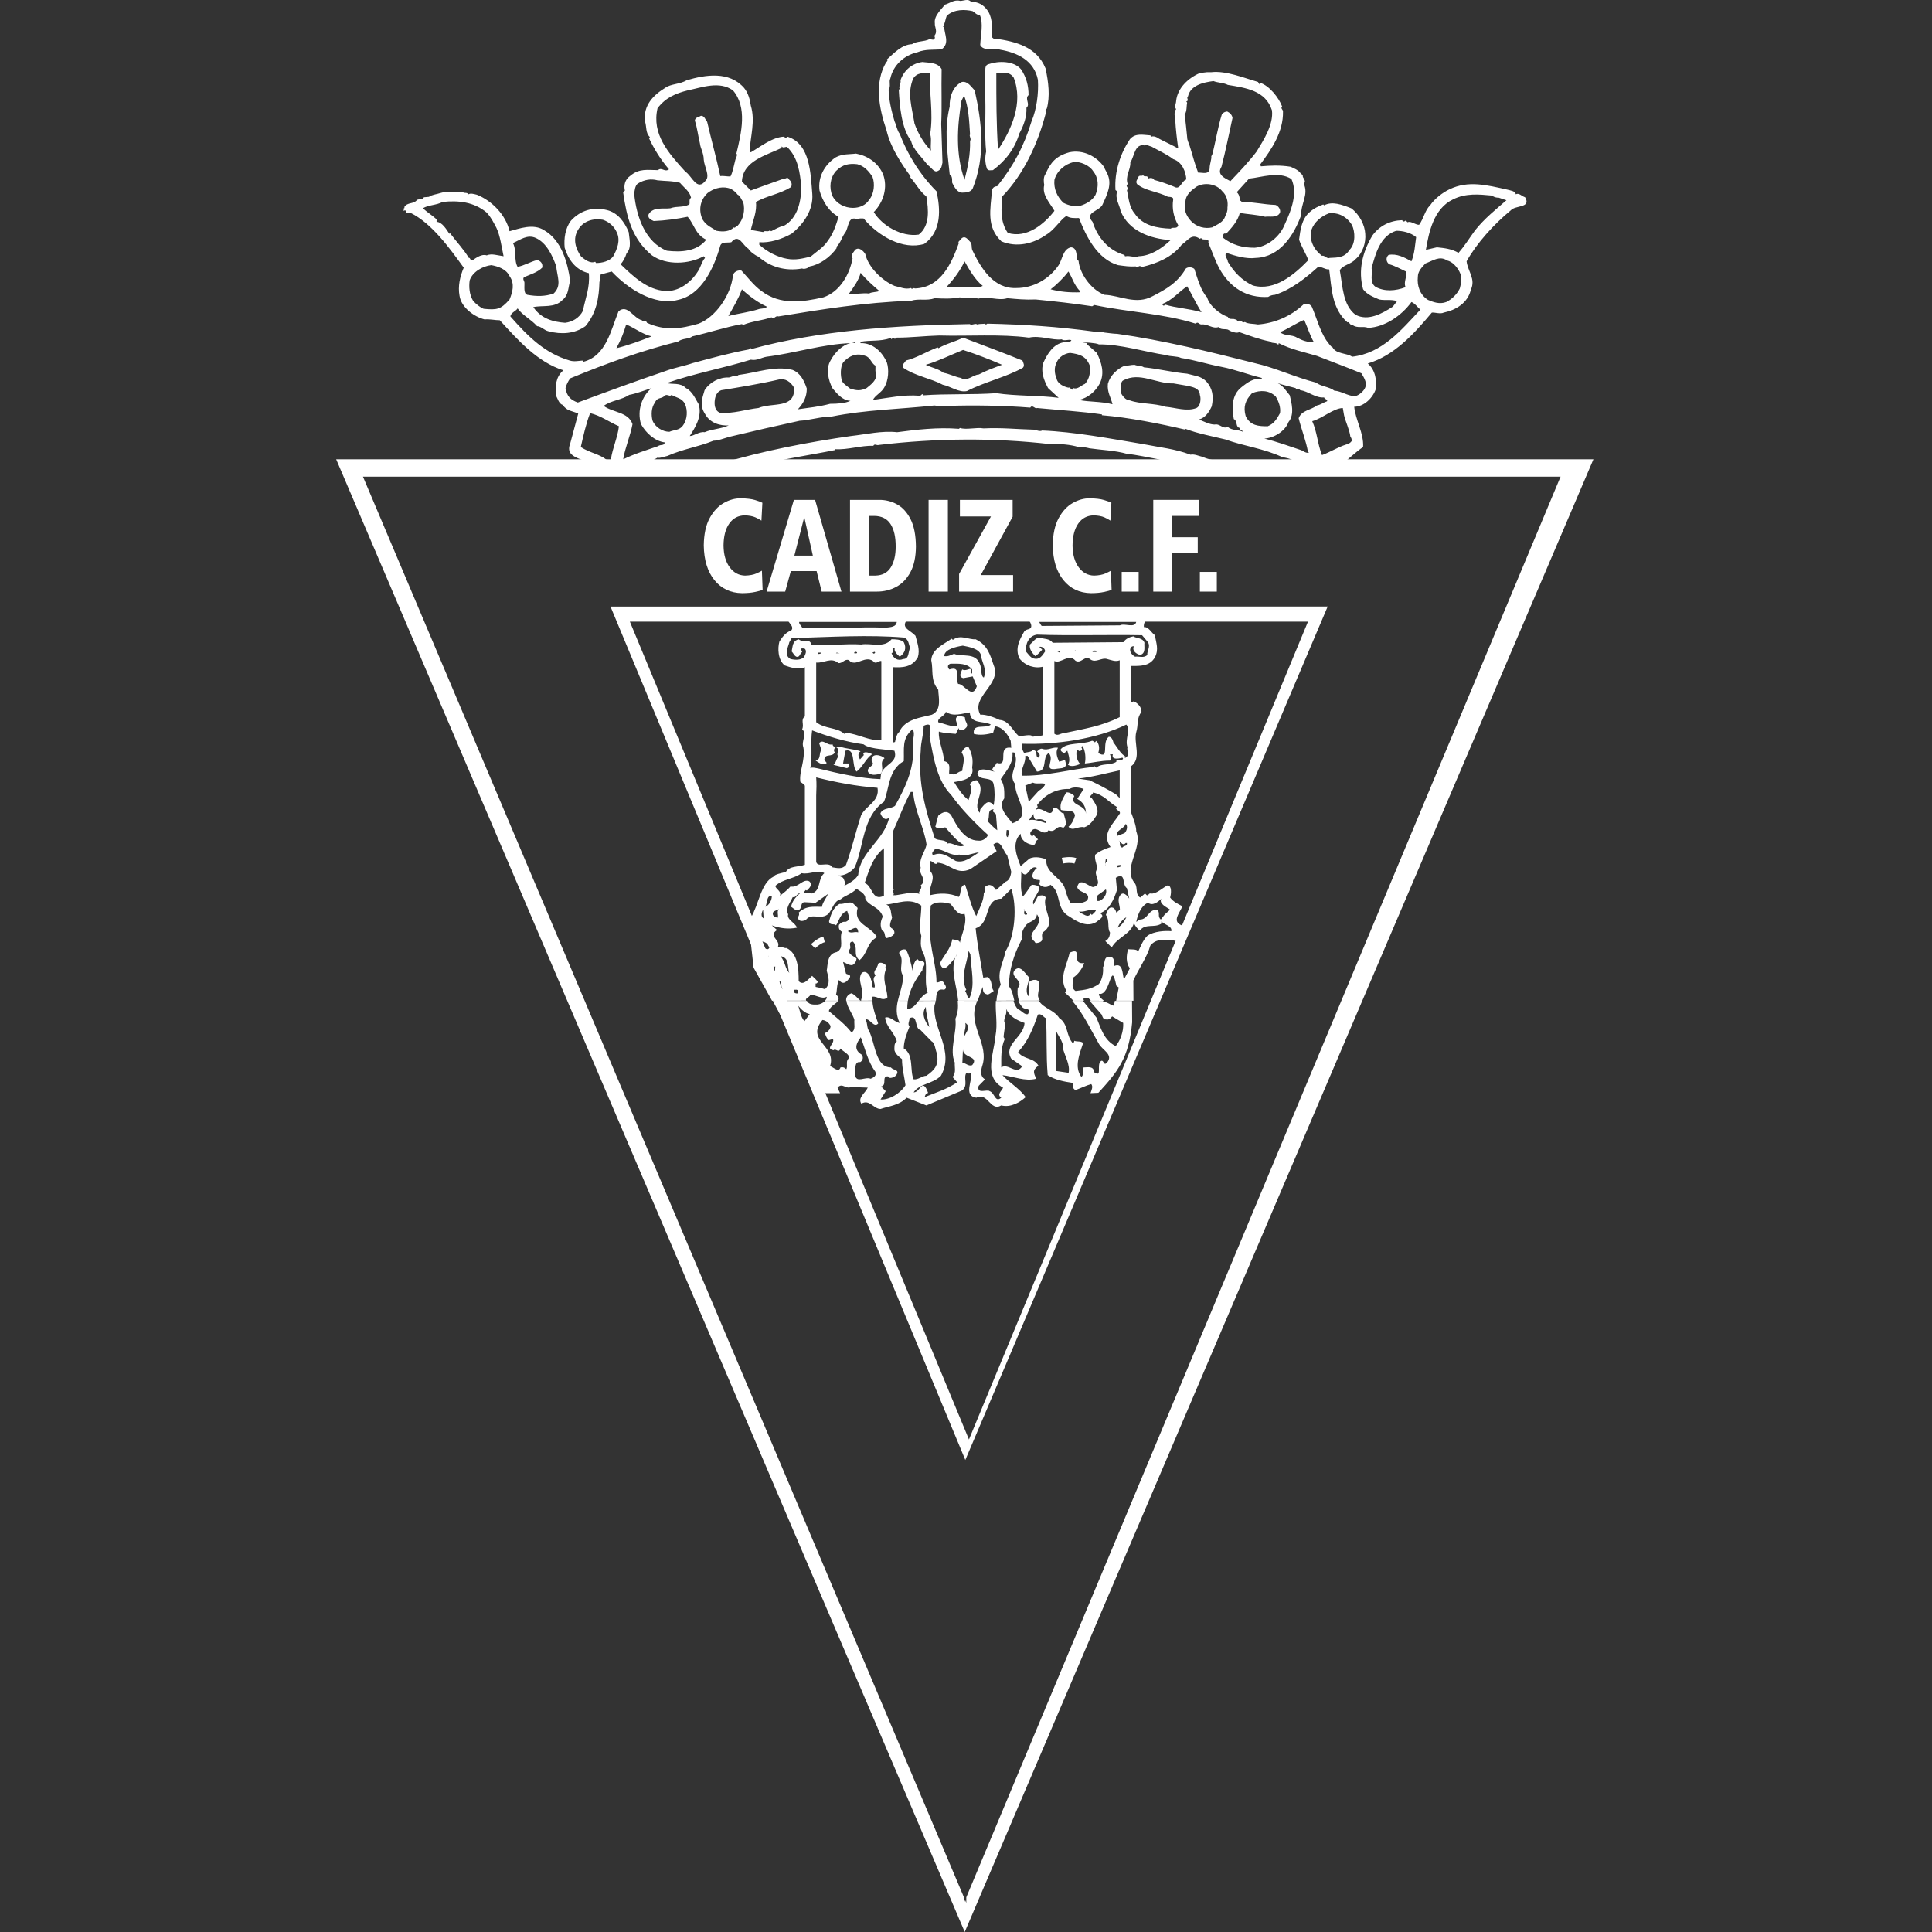 <svg width="500" height="500" viewBox="0 0 500 500" fill="none" xmlns="http://www.w3.org/2000/svg">
<rect x="0" y="0" width="500" height="500" fill="#333333" stroke="none"/>
<path d="M243.694 17.905C243.583 23.176 243.801 27.455 243.583 32.064C243.694 34.922 243.801 38.544 243.913 42.058C243.694 42.928 243.694 43.808 242.703 44.247C241.717 44.801 240.949 43.152 240.072 42.713C238.757 40.848 236.229 38.653 235.793 36.458C233.269 33.164 232.829 27.346 232.609 23.285L232.829 22.955C232.499 22.405 233.269 21.531 233.048 20.76C233.925 18.236 236.014 16.372 238.757 16.042C240.072 16.261 242.703 16.042 243.694 17.905ZM240.728 18.899C239.192 18.899 237.329 18.677 236.343 20.321C234.693 24.165 236.014 27.784 236.669 31.954C237.548 34.483 239.087 37.113 240.949 38.979C240.728 37.443 241.169 36.124 240.728 34.7C241.608 29.107 240.399 24.056 240.728 18.899ZM264.215 17.905C265.641 19.995 266.186 22.187 266.186 24.605C265.09 25.593 266.738 26.909 265.641 27.894C265.749 30.2 264.981 32.393 263.778 34.592C262.681 38.323 260.373 41.504 256.976 44.032C256.205 44.032 255.875 44.247 255.434 43.698C254.887 42.058 254.887 40.732 255.215 39.199C254.774 35.359 255.112 29.983 255.001 25.919L254.887 19.224C255.215 18.346 254.556 16.924 255.875 16.595C258.395 15.713 262.351 15.713 264.215 17.905ZM262.351 20.108C261.251 18.455 259.607 18.786 257.846 19.002C257.846 25.701 257.846 32.064 258.287 38.758C261.799 33.489 264.871 26.578 262.351 20.108ZM251.048 34.809C250.826 31.408 250.719 27.894 249.506 24.711L248.847 26.031C247.647 33.055 247.318 39.968 249.618 46.551C250.496 43.152 251.155 39.858 251.048 36.458C251.485 36.019 250.719 35.139 251.048 34.809ZM252.252 23.394C254.123 31.738 255.112 40.407 251.7 48.858C251.155 49.737 249.947 49.847 249.177 49.847C247.759 49.956 246.987 48.417 246.439 47.322C246.327 46.992 246.658 45.673 245.78 45.127C245.12 38.979 244.354 33.384 245.78 27.568C245.669 25.26 246.546 22.3 248.959 21.2C250.496 20.98 251.267 22.405 252.252 23.394ZM259.338 94.407C256.044 92.977 252.643 91.662 249.238 90.567C245.726 91.991 242.657 93.527 239.581 94.407C241.117 95.176 242.762 95.388 244.192 96.487C245.619 96.711 247.267 97.586 248.69 97.809C250.227 98.901 251.877 96.926 253.303 96.926C255.384 95.832 257.252 95.176 259.338 94.407ZM264.606 93.31C264.825 93.856 265.266 94.622 264.714 95.176C260.43 97.586 254.943 98.796 250.227 101.207C248.145 101.646 246.056 100.005 243.97 99.566C240.897 97.919 236.727 97.26 233.763 95.176C233.324 94.182 234.202 93.966 234.422 93.31C236.948 92.76 240.021 90.893 242.657 89.901L242.876 90.126C244.848 88.917 247.156 88.477 249.238 87.383C254.4 89.358 259.771 91.331 264.606 93.31ZM251.267 0.458C253.019 0.458 254.556 1.117 255.764 2.983C257.083 5.393 256.535 7.043 256.754 9.677L257.413 10.226L257.628 10.002C262.9 10.772 268.275 12.091 270.581 17.687C271.35 21.2 271.792 24.93 270.909 28.115C270.142 28.553 271.018 29.107 270.581 29.544C268.605 37.004 265.09 44.906 259.384 50.836C259.17 53.906 258.724 57.201 260.811 60.275C265.749 61.81 270.365 57.857 272.884 54.565C271.792 52.591 269.591 50.502 270.25 47.868C270.142 47.322 269.924 45.895 270.581 45.018C271.899 42.058 273.214 40.407 276.723 39.417C280.234 38.653 283.854 40.407 285.832 43.369C285.832 43.698 286.385 44.468 286.603 45.018C287.811 47.652 286.603 50.173 285.395 52.807C284.736 54.672 280.456 54.894 282.757 57.416C283.969 61.256 286.714 64.774 290.994 65.98C291.1 65.98 290.994 66.419 291.318 66.309C292.42 66.089 293.624 66.745 294.72 66.309C297.903 66.2 300.756 64.22 302.952 62.139C297.796 61.81 292.09 59.835 290.004 54.565C289.79 53.14 288.47 51.383 289.13 49.517L288.685 49.187C288.356 44.358 290.004 39.639 292.42 36.019C293.846 34.37 295.825 34.922 297.688 35.029L298.017 35.359C298.566 35.139 299.436 35.468 299.989 35.907C301.852 36.893 303.171 37.443 304.927 38.428C304.598 36.124 304.272 33.384 304.16 31.082C304.045 30.2 303.716 29.107 304.383 28.224C303.831 27.679 304.383 26.799 304.383 26.14C304.712 22.85 307.449 20.21 310.526 18.899L312.389 18.677H313.486C317.331 18.236 322.051 20.21 325.56 21.2L325.997 21.86C326.108 21.75 326.108 21.531 326.108 21.42C328.52 22.186 330.939 25.26 331.82 27.568C331.269 28.005 332.143 28.444 332.035 28.879C332.143 34.044 329.179 38.544 326.108 42.602L326.33 43.043C328.849 42.827 331.269 42.713 334.01 43.152C334.666 43.481 335.985 43.918 336.641 44.906L337.193 45.348C336.863 46.003 338.29 46.667 337.412 47.542C338.731 50.396 336.641 52.591 336.751 55.661C334.888 60.821 331.269 66.53 325.015 66.745C322.487 67.08 319.635 66.2 317.331 65.43C316.775 66.309 317.764 66.965 317.764 67.736C319.306 70.37 321.391 72.563 324.244 73.884C329.949 75.418 334.996 71.029 338.619 67.295C337.849 65.43 336.751 63.676 336.2 62.03C336.533 59.506 336.863 56.651 338.949 54.894C340.049 53.906 341.249 53.357 342.457 52.916L342.68 53.14C344.765 52.038 347.181 52.916 349.697 53.906C351.893 55.551 353.212 58.296 353.324 60.491C353.542 62.795 352.664 65.54 350.8 67.08C349.697 68.395 347.618 68.504 346.736 69.928C347.51 74.21 347.51 78.932 350.8 81.457C354.089 83.208 357.71 81.127 360.455 79.37L361.555 77.942C360.126 77.395 358.477 77.833 356.942 77.504C355.409 76.844 353.871 76.298 352.771 74.869C351.452 70.04 352.557 65.324 355.187 60.93C357.058 58.411 359.689 57.09 362.871 56.977C363.094 57.416 363.422 57.416 363.745 57.09C363.968 57.09 364.074 57.416 364.301 57.53C365.064 57.09 366.275 58.186 367.257 58.186C368.469 56.542 368.799 54.346 370.118 53.14C371.21 51.492 373.3 49.847 375.164 48.97C379.991 46.667 384.703 47.869 390.086 49.076C390.854 49.297 392.172 49.406 392.279 50.286C393.161 49.847 393.706 50.727 394.695 51.053C396.344 53.906 392.172 53.031 390.964 54.456C386.682 57.97 382.184 62.904 379.55 67.624C379.88 70.263 381.966 72.229 380.65 74.974C379.88 78.383 376.804 80.247 373.626 80.903C372.748 81.343 371.321 80.797 370.555 80.903C365.942 86.394 360.892 91.991 353.983 94.077C356.068 95.832 356.287 98.69 356.068 100.66C355.302 102.965 352.993 105.27 350.471 105.27C350.8 108.671 352.993 112.185 352.771 115.699C351.034 116.801 348.094 119.617 345.827 121.278C345.827 121.278 296.737 119.906 302.183 119.644C302.293 118.663 301.415 119.543 301.085 119.314C300.974 119.104 301.197 119.104 301.197 118.992C300.756 119.104 300.319 119.104 299.877 118.875C297.466 118.442 294.061 117.673 291.649 117.453C288.578 116.572 285.066 116.467 281.991 116.028C281.227 115.808 279.797 115.588 279.138 115.699C277.051 115.043 274.199 114.819 271.68 114.928C257.187 113.283 242.489 113.39 227.45 115.149C226.904 115.369 226.353 114.709 226.023 115.369C222.839 115.258 219.335 116.467 216.147 116.249V116.467C209.677 117.779 203.091 118.663 197.163 120.307C197.355 120.34 197.512 120.386 197.658 120.43C198.034 120.415 198.325 120.397 198.509 120.386C198.816 120.334 198.775 120.359 198.509 120.386C198.231 120.611 197.987 120.536 197.658 120.43C191.237 120.704 158.316 120.913 153.866 120.873L153.6 121.078C153.38 121.078 153.27 121.078 153.05 120.854C152.85 120.861 153.136 120.861 153.866 120.873C152.061 118.55 145.912 118.992 147.561 114.819L149.647 107.029C148.217 106.366 146.576 106.366 145.695 104.826C144.601 104.505 144.38 103.186 143.832 102.309C143.721 100.11 143.721 97.589 145.807 95.832C139.112 93.751 133.953 87.927 129.348 82.883C128.027 82.883 126.932 82.553 125.393 82.662C122.758 82.007 119.358 79.588 118.923 76.518C118.484 74.099 119.029 71.578 120.017 69.273C116.285 64.114 111.785 57.857 106.3 55.111L104.981 55.006C105.421 53.797 103.666 55.111 104.652 54.126C104.391 54.028 104.305 53.998 104.309 53.988C104.313 53.961 104.809 54.036 104.652 53.575C105.421 52.261 107.065 52.916 107.946 51.712C108.826 51.383 109.264 51.931 109.703 51.053L111.019 50.942C111.68 50.396 112.991 50.286 113.98 49.956C115.955 49.296 117.494 50.068 119.798 49.627C119.908 50.173 120.894 49.627 121.223 50.286C121.77 49.956 122.539 50.173 123.418 50.396C127.259 51.931 130.882 55.551 131.868 59.835C134.392 59.175 138.012 57.746 140.866 59.611C145.37 62.249 146.902 67.959 147.561 72.674C147.011 74.323 147.231 76.298 145.59 77.613C143.502 79.808 140.537 78.932 138.012 79.479C140.097 82.553 143.282 83.322 146.246 83.539C148.112 83.322 149.865 82.333 150.854 80.464C151.51 77.068 152.72 74.428 152.39 70.7C148.988 69.928 147.011 67.08 146.137 64.114C145.912 61.81 146.246 59.066 147.777 57.09C150.195 54.456 153.491 53.47 156.997 54.346C159.854 55.006 161.61 57.416 162.704 60.052C162.815 61.59 163.584 64.114 162.16 65.54C161.83 66.639 161.28 67.624 160.62 68.395C164.02 71.689 167.534 74.974 172.14 75.309C175.543 75.528 178.728 73.224 180.593 70.263C181.358 69.16 181.579 67.736 182.459 66.745L182.129 66.309C178.289 68.395 172.47 68.725 168.739 66.089C163.471 61.81 162.16 55.991 161.28 49.847L161.72 49.297C161.389 48.091 161.72 46.442 163.03 45.563C165.449 43.481 167.645 44.032 170.279 44.032C171.264 43.152 172.03 44.687 173.13 43.808C170.939 41.287 169.289 38.544 167.975 35.798L168.193 35.468C166.985 34.37 167.425 32.725 166.875 31.299C166.544 27.238 168.96 24.711 172.14 22.739C173.678 21.644 175.873 21.86 177.739 20.76C182.568 19.34 188.712 18.346 192.556 22.739C193.653 24.056 194.092 25.806 194.312 27.346C195.516 31.299 194.201 35.359 193.982 39.199L194.312 39.417C196.942 37.882 199.907 35.468 202.982 35.359C203.311 36.124 203.746 35.139 204.08 35.468C209.677 37.443 209.786 44.906 210.22 50.173C210.551 54.235 208.025 57.97 204.845 60.491C202.322 61.915 199.138 62.904 196.507 62.686V63.345C198.591 65.215 201.222 66.53 203.641 66.965C205.946 67.405 207.807 66.856 209.786 66.419C211.321 65.1 213.184 64.001 214.281 62.249C215.705 60.385 216.365 58.186 217.025 56.101C214.5 54.785 212.859 52.038 212.089 49.297C211.651 45.895 213.299 42.713 216.259 40.732C218.013 39.748 219.99 39.968 221.524 39.748C224.486 40.298 227.233 42.058 228.549 45.127C229.758 48.417 228.769 52.151 226.135 54.894C228.33 58.411 233.269 61.371 237.768 60.715C240.728 58.411 240.289 54.235 239.743 50.836C237.877 49.406 236.888 47.213 235.464 45.786L235.682 45.673C233.048 42.058 230.418 37.989 229.428 33.715C227.45 27.894 226.244 21.42 229.319 16.155C229.537 15.935 229.868 15.601 229.537 15.386C231.399 13.735 233.378 11.541 236.014 11.435C237.329 10.555 239.087 10.881 240.619 10.116C241.169 10.226 241.938 10.555 241.938 9.677C242.047 9.461 241.717 9.461 241.717 9.348C242.817 8.251 241.829 6.931 241.938 6.057C241.608 3.972 244.023 2.106 244.461 1.226C245.78 0.896 246.877 -0.202 248.522 0.237C249.287 0.237 250.607 -0.422 251.267 0.458ZM160.179 110.316C157.656 109.225 155.461 107.57 152.72 106.918C151.622 109.769 150.962 112.844 150.306 115.699C152.72 117.238 155.021 117.453 156.997 118.992C157.546 118.772 157.875 119.759 158.096 118.875C158.534 115.917 159.854 113.174 160.179 110.316ZM347.841 107.465L347.51 105.595C344.984 105.711 342.35 108.235 339.608 109.004C340.923 111.968 340.923 114.709 342.128 117.779C344.214 117.014 346.303 115.699 348.385 115.043C348.933 114.928 349.374 114.709 349.811 114.159C349.811 113.724 349.811 113.39 349.482 113.061C349.263 111.199 348.17 109.004 347.841 107.465ZM245.343 105.055C244.131 105.055 242.923 105.161 241.829 104.94C232.609 105.929 224.049 106.04 215.27 107.798C212.529 107.798 209.456 108.784 206.931 108.895C200.895 110.21 195.081 111.529 188.712 113.061C187.176 113.503 185.861 114.053 184.654 114.053C180.593 115.699 176.973 116.134 172.689 118.003C172.03 118.109 170.829 118.663 170.17 118.442C168.519 119.429 167.094 120.086 165.34 120.307L165.449 120.748L170.939 120.415L171.264 120.748C175.434 120.198 179.717 121.078 183.883 120.415C184.763 120.198 185.752 119.868 186.517 119.982C197.272 116.684 209.456 114.38 220.209 112.844C224.16 112.409 228.219 111.416 232.168 111.855C237.218 111.199 242.489 110.539 248.191 110.979L248.41 110.76C250.165 111.308 252.582 110.539 254.556 110.873C259.276 110.645 263.007 111.085 267.616 111.199C268.165 111.308 269.154 111.749 269.698 111.416C278.041 111.749 287.258 113.503 295.825 114.928C300.207 115.808 304.045 116.134 308.11 117.673C309.099 117.453 310.196 118.003 311.181 118.223C314.368 119.644 318.317 119.429 321.391 119.644C324.897 119.429 327.205 119.644 330.609 119.429C331.154 119.213 332.473 119.543 333.132 119.314L333.348 119.543C333.68 119.213 334.773 119.644 334.666 119.104C333.791 118.663 332.687 118.442 331.921 118.333C326.986 116.028 321.941 115.478 317.105 113.724C313.486 112.844 309.865 112.185 306.791 110.979V111.199C300.319 109.664 291.976 108.015 285.173 107.465V107.248C279.909 106.479 274.199 106.149 268.386 105.595C267.834 105.929 267.183 104.614 266.627 105.494C259.713 104.94 251.485 104.826 245.343 105.055ZM177.3 104.614C176.532 102.965 174.995 102.965 173.79 102.197C173.349 102.751 172.799 101.976 172.14 102.309C171.155 103.406 170.17 102.635 169.508 104.174C168.519 105.494 168.519 107.359 168.853 108.784C169.508 110.539 171.485 111.749 173.239 111.749C174.449 111.199 175.873 111.416 176.753 110.104C177.959 108.454 177.959 106.149 177.3 104.614ZM330.172 102.635C328.52 100.994 326.215 100.881 324.022 101.756C322.269 103.624 321.714 105.27 322.381 107.689C323.585 110.21 325.777 110.316 328.079 110.316C329.727 109.664 330.502 108.341 331.269 106.918C331.483 105.38 330.939 103.95 330.172 102.635ZM168.634 100.44C166.544 101.1 164.679 101.87 162.815 102.197C160.951 103.515 158.096 103.624 156.23 105.055C158.646 106.809 162.599 106.588 163.69 109.769C163.146 112.739 161.72 116.028 161.28 118.875C164.131 117.453 167.425 116.467 170.279 115.478C170.939 114.928 171.924 115.478 172.03 114.493C169.399 114.159 167.094 111.968 165.889 109.769C164.79 106.149 166.215 102.417 168.634 100.44ZM335.329 100.44C333.791 100.005 332.035 99.671 330.609 99.128C332.035 99.784 332.803 101.1 333.791 102.309C334.225 104.174 335.103 107.248 333.462 109.225C332.584 111.639 329.62 113.39 327.205 113.503C330.387 114.272 333.68 115.478 336.641 116.467C337.081 116.572 338.071 117.453 338.837 117.123L338.508 117.014C338.071 114.272 336.751 110.979 336.092 108.235C336.863 106.149 339.278 106.149 340.816 104.94C341.909 104.721 342.457 104.174 343.446 103.845C343.664 103.295 342.787 103.406 342.68 102.856C340.486 103.076 338.508 101.207 336.533 100.994C336.092 100.44 335.329 100.881 335.329 100.44ZM205.501 100.331C204.623 98.796 203.2 97.809 201.442 98.249C196.726 99.346 191.346 100.225 186.628 100.994C185.532 101.429 185.092 102.53 184.983 103.624C184.872 104.505 184.872 106.258 186.302 106.809C189.813 107.13 193.103 105.929 196.286 105.595C199.907 104.065 205.837 105.929 205.501 100.331ZM307.557 99.892L303.716 99.231C299.218 99.346 294.943 96.158 290.663 98.462C289.898 98.901 290.004 100.555 290.004 101.541C290.441 102.417 291.318 103.624 292.42 103.624C295.164 104.614 298.566 104.284 301.638 105.27C304.272 105.494 307.121 106.588 309.647 105.595C310.74 105.055 310.851 103.076 310.526 102.197C310.41 100.44 308.769 100.225 307.557 99.892ZM226.573 94.622C225.585 94.186 225.259 92.43 223.94 92.101C221.64 91.222 219.77 92.101 218.234 93.751C217.466 94.846 217.466 97.26 217.904 98.574C218.234 99.346 219.219 99.892 219.99 100.555C221.64 101.1 222.73 101.207 224.269 100.44C225.364 99.566 226.683 98.574 226.795 97.15C226.464 96.158 226.573 95.719 226.573 94.622ZM281.991 94.516C281.006 92.101 279.361 91.662 276.945 91.331C275.515 91.441 273.981 92.43 273.432 93.856C272.773 95.066 272.884 96.711 273.432 97.919C273.651 99.346 275.41 100.11 276.508 100.331C277.051 100.005 277.382 101.541 277.826 100.44C278.808 100.881 279.909 99.671 280.787 99.346C282.105 97.919 282.209 96.056 281.991 94.516ZM220.099 88.811C213.079 89.027 205.501 91.441 198.371 92.321C197.052 92.541 195.846 93.412 194.312 93.086C187.618 95.176 179.387 96.711 172.579 99.128C173.79 99.566 176.094 98.901 177.518 100.44C179.277 101.32 180.043 103.406 180.814 104.614C181.799 107.798 179.824 110.76 178.507 112.844C179.608 112.844 180.919 111.639 182.347 111.855C184.433 110.979 186.302 111.085 188.603 110.104C186.411 110.21 183.774 109.554 182.459 107.13C181.028 104.94 181.687 103.186 182.347 100.994C183.668 98.901 186.191 97.589 188.603 97.696C188.933 97.696 190.139 97.041 190.687 97.367L191.128 97.041C196.176 96.386 200.345 94.622 205.062 95.719C207.151 96.487 208.137 98.574 208.797 100.555C208.797 102.751 207.916 104.392 206.492 105.929C209.456 105.494 211.98 105.27 214.831 104.505C216.695 104.505 218.676 104.392 220.099 103.735C217.904 103.624 216.585 101.756 215.491 100.555C214.281 98.356 213.731 95.285 214.941 93.31C216.039 91.222 218.013 89.246 220.099 88.811ZM220.539 88.698L221.309 88.811V88.586L220.539 88.698ZM284.407 89.137C283.528 88.698 281.109 88.698 279.797 88.477C280.234 88.698 281.006 88.698 281.339 88.811L281.227 89.027L283.854 91.331C285.066 93.856 285.944 96.487 284.624 99.231C283.528 101.32 281.549 102.965 279.249 103.515C281.88 104.065 284.852 103.845 287.919 104.614C287.481 102.856 286.493 101.429 286.714 99.346C287.258 97.26 289.019 95.505 291.1 94.622C291.649 94.737 292.741 94.407 293.624 94.407C294.283 94.736 295.487 94.622 296.04 95.066C299.548 95.388 303.5 96.386 307.232 96.711C309.099 97.26 310.74 97.26 312.175 98.69C313.823 100.555 314.145 102.53 313.596 105.161C312.941 106.588 311.952 108.128 310.303 108.565C311.621 109.11 313.049 109.876 314.368 109.876C315.686 109.554 316.56 111.199 317.658 110.434C318.973 111.529 320.18 111.085 321.714 111.749C321.61 111.308 320.732 111.416 320.951 110.76C319.635 110.645 320.402 109.004 319.306 108.454C318.754 105.494 318.754 102.197 321.28 100.225C322.925 98.901 324.46 97.809 326.545 98.027V97.809C322.925 96.926 319.635 95.615 316.122 94.947C312.175 94.186 309.318 93.201 305.694 92.647C304.49 92.101 302.952 92.321 301.746 91.885C296.477 91.115 289.79 89.027 284.407 89.137ZM266.301 87.383C258.839 86.394 250.607 87.053 243.032 86.832C239.087 86.945 235.793 87.383 231.95 87.383C231.62 88.148 231.073 87.053 230.747 87.822L230.527 87.488C227.45 88.477 225.475 87.927 222.62 88.477L222.73 88.811C225.805 88.698 228.33 91.006 229.537 93.856C230.088 95.615 229.978 98.356 228.878 100.225C228.11 101.646 226.464 102.309 225.914 103.515C229.868 102.965 233.819 102.091 237.989 102.417C238.428 102.53 238.648 101.541 238.974 102.309C244.79 101.87 251.485 102.197 257.846 101.756C262.9 102.53 269.154 102.309 273.981 102.965L271.239 100.44C270.142 98.356 269.261 96.158 270.027 93.856C271.018 91.662 272.554 89.027 275.296 88.586C275.956 88.148 276.945 88.811 277.275 88.042C276.508 87.712 275.515 88.371 274.744 87.822C272.336 88.148 269.154 86.719 266.301 87.383ZM168.634 87.053C166.215 86.506 164.24 84.857 162.049 83.974C161.389 86.282 160.62 88.042 159.52 90.126C162.599 89.358 165.889 88.148 168.634 87.053ZM337.519 82.771C335.433 83.648 333.017 85.297 331.269 85.952C332.473 87.053 334.336 86.506 335.655 87.383C337.081 88.148 338.4 88.586 340.049 88.586C339.06 86.945 338.4 84.743 337.519 82.771ZM253.242 77.283C251.592 76.844 250.059 77.504 248.41 76.953C246.217 77.395 244.023 77.283 241.938 77.174C239.743 77.942 237.877 77.174 235.793 77.833C223.5 78.272 212.966 80.029 201.442 81.893C200.677 81.568 200.236 82.883 199.686 82.112C197.163 82.992 194.642 83.102 192.338 84.087L192.008 83.872C187.833 84.641 183.557 86.067 179.168 87.053C178.289 87.822 176.644 87.488 175.543 88.371C165.555 90.893 157.216 93.966 147.561 97.919C147.011 98.69 146.576 99.566 146.351 100.44C146.685 102.53 147.672 103.515 149.536 104.174C156.341 101.646 164.679 98.574 172.14 96.056C174.449 95.176 177.083 94.736 179.277 93.966C183.774 92.76 188.933 91.331 193.762 90.452L194.201 90.013L194.421 90.346C211.98 85.517 231.512 84.202 250.937 83.872C251.592 84.308 252.359 83.539 252.912 83.974C253.567 83.761 254.338 83.872 254.887 83.761L255.112 83.974C255.327 83.974 255.434 83.761 255.546 83.761C265.09 83.974 273.762 84.528 283.306 85.843C284.184 85.843 285.066 85.843 285.832 86.067C286.93 86.177 288.141 86.394 289.13 86.394C300.974 88.042 313.378 91.115 324.681 93.966C330.057 95.176 335.329 97.696 340.593 99.016C341.797 100.005 344.105 100.11 345.314 101.1C347.066 101.207 348.715 102.417 350.471 102.53C351.349 102.53 352.441 101.646 352.993 100.881C354.089 99.346 353.102 97.919 352.334 96.6C348.278 94.947 344.765 93.636 340.816 92.101C337.519 91.115 334.122 90.452 330.939 88.811L330.831 89.246C330.28 88.477 329.179 89.027 328.635 88.371C325.889 87.822 323.255 86.832 320.732 85.952C319.961 86.394 318.423 85.738 317.764 85.297C316.997 85.078 315.901 85.407 315.357 84.641C313.823 85.184 312.503 83.761 310.963 83.974C310.196 83.974 310.089 83.102 309.428 83.761C301.085 81.127 291.976 80.797 283.199 78.932L282.65 79.261C277.488 78.489 273.54 78.054 268.049 77.504C265.2 77.613 263.118 77.395 260.703 77.174C258.287 77.942 255.656 76.518 253.242 77.283ZM198.478 79.37C196.286 78.383 193.871 76.628 192.008 74.869C191.128 77.283 189.813 79.479 188.493 81.782C191.128 81.127 193.871 80.797 196.286 80.029C196.833 79.808 198.152 79.917 198.478 79.37ZM310.963 80.797C309.532 78.602 308.547 76.298 307.232 74.099C305.035 75.528 303.282 77.833 300.648 78.709L301.197 79.148L301.526 78.823C304.272 79.698 307.449 79.808 310.963 80.797ZM227.564 75.309C226.023 73.993 224.049 72.229 222.73 70.588C222.295 72.458 220.868 74.428 219.66 76.079C221.524 76.188 223.28 75.743 224.925 75.964C225.585 75.528 226.904 75.638 227.564 75.309ZM279.579 75.418C277.93 73.773 277.488 71.794 276.508 70.263C275.296 71.903 273.214 73.884 271.899 74.869C274.422 75.528 276.837 75.743 279.579 75.638V75.418ZM131.868 71.464C130.989 69.6 128.908 68.943 127.154 68.614C125.063 68.834 122.32 70.263 121.549 72.563C121.329 74.21 121.444 76.188 122.43 77.833C123.198 78.709 124.294 79.588 125.172 79.917C128.577 80.247 129.563 80.138 131.868 77.504C132.637 75.638 133.293 73.443 131.868 71.464ZM254.338 73.993C252.252 72.345 250.826 69.714 249.618 67.624C248.522 70.04 246.769 72.345 245.013 74.21C246.217 74.099 247.647 74.539 249.069 74.323C250.937 74.21 252.912 74.649 254.338 73.993ZM377.679 70.263C377.027 69.054 375.93 67.736 374.504 67.405C372.529 66.089 370.769 67.519 368.906 68.175C368.024 69.16 366.932 70.154 366.932 71.689C366.705 73.993 367.479 76.298 369.561 77.613C370.88 78.163 372.529 78.823 374.286 78.163C375.816 77.395 377.027 76.188 377.794 74.649C378.123 73.224 378.561 71.903 377.679 70.263ZM143.941 68.834C142.952 66.2 141.525 62.904 138.673 61.59C136.478 60.6 134.722 62.03 132.747 62.904C133.733 64.66 132.968 67.405 133.953 69.054C135.711 68.725 137.247 67.736 139.003 67.295C139.988 67.519 140.537 68.284 140.318 69.273C139.112 70.479 137.247 71.029 135.711 71.689C135.163 72.019 135.601 72.674 135.711 73C135.819 73.993 135.381 75.964 136.478 76.298C138.892 76.735 141.087 76.735 143.282 75.964C145.477 73.884 144.162 71.578 143.941 68.834ZM366.498 61.371C365.064 60.161 362.981 59.726 361.333 59.726C357.166 61.041 355.958 65.759 354.968 69.385C355.302 70.809 354.313 73 355.958 74.21C358.258 75.528 361.222 75.309 363.745 74.323C363.197 72.892 364.186 71.794 363.859 70.263C362.653 69.714 361.114 68.834 359.576 68.395C358.699 67.845 358.587 66.639 359.358 65.98C361.445 65.54 363.531 66.639 365.286 67.624C366.168 65.324 366.168 63.564 366.498 61.371ZM159.635 60.161C158.976 58.626 157.656 57.416 156.01 56.871C153.491 56.43 150.962 57.201 149.647 59.396C148.112 61.81 148.988 64.444 150.416 66.419C151.401 67.189 152.72 68.284 154.035 67.736L154.255 68.065C155.791 68.065 157.656 67.624 158.646 66.419C159.74 64.444 160.62 62.249 159.635 60.161ZM349.919 58.296C348.607 56.101 346.406 54.894 343.883 55.224C341.909 55.991 340.156 57.416 339.382 59.506C338.731 62.139 340.049 64.66 342.128 66.2C342.787 65.98 343.446 67.08 344.105 66.745C346.192 66.639 347.944 66.745 349.263 64.66C350.908 63.016 350.685 59.944 349.919 58.296ZM128.468 58.955C127.698 57.53 127.154 56.321 125.944 55.006C122.649 52.261 118.698 51.822 114.529 52.261C112.991 53.14 110.689 53.031 109.485 53.906C110.47 54.894 111.785 55.661 112.991 56.76V57.416C114.42 57.416 115.629 59.506 116.285 60.491L116.503 60.385C118.043 62.466 120.129 64.66 121.329 66.745C121.77 66.639 121.664 67.519 122.209 67.405C123.309 66.639 124.733 65.653 125.944 66.089C127.259 65.54 128.686 66.089 130.329 66.309C129.783 63.785 129.457 61.041 128.468 58.955ZM387.889 51.162C387.23 51.162 386.682 51.053 386.137 50.611C382.732 50.286 379.331 49.956 376.038 51.601C370.992 54.016 369.788 60.161 369.018 64.66L371.866 64.001C373.844 64.22 375.493 64.335 377.464 65.43C379.113 63.564 380.21 61.701 381.743 59.611C384.166 56.542 387.23 54.126 389.864 51.822L387.889 51.162ZM190.907 50.396C190.248 49.517 189.371 48.858 188.382 48.637C186.517 48.202 184.542 48.858 183.118 49.956C181.028 51.931 180.814 54.565 181.799 56.76C182.788 58.411 184.104 58.846 185.422 59.726C187.176 60.052 188.824 59.944 189.918 58.846C190.248 59.175 190.468 58.411 190.907 58.411C192.443 56.76 192.882 54.346 192.338 52.261C191.784 51.601 191.567 50.611 190.907 50.396ZM316.342 49.517C314.805 47.542 311.729 47.101 309.647 48.307C308.439 49.187 306.902 50.286 306.791 52.151C306.247 54.016 306.902 55.775 308.221 57.201C309.647 58.737 311.844 59.285 313.708 58.846C315.019 58.081 316.668 57.53 317.105 55.882C317.434 55.336 317.764 54.346 317.658 53.797C317.876 52.261 317.546 50.611 316.342 49.517ZM175.985 47.322C174.009 46.772 172.14 46.881 170.17 46.667C168.519 46.225 166.765 46.442 165.009 47.542C164.349 48.091 164.24 49.296 164.131 50.173C164.679 55.991 166.985 62.686 172.579 64.885C176.203 65.324 180.373 65.1 182.788 62.03C179.933 60.715 179.717 58.081 177.959 56.101C175.213 56.651 172.14 57.09 169.179 57.201C168.413 56.871 167.534 56.43 167.863 55.445C169.073 53.47 171.594 54.126 173.459 53.906C175.329 53.246 176.644 53.797 178.398 52.916C178.618 52.261 178.178 51.712 178.839 51.162C178.507 49.517 177.083 48.637 175.985 47.322ZM334.225 46.332C330.939 44.247 326.545 45.895 323.255 46.225L320.073 49.737C320.951 50.502 320.839 51.712 320.839 52.261L321.062 51.931L321.391 52.261C324.57 52.261 326.875 52.916 330.057 53.031C330.831 53.246 331.483 54.235 331.269 55.006C330.609 56.542 328.305 55.882 327.427 56.101C325.337 55.551 322.818 55.445 320.839 55.111C320.402 57.201 318.646 59.066 317.331 60.491C316.454 60.161 316.56 61.041 316.454 61.48C318.973 63.455 321.61 64.114 324.681 64.114C327.864 63.894 331.269 61.371 332.584 57.857C334.225 54.346 335.873 49.956 334.225 46.332ZM225.805 45.786C224.82 44.247 223.61 42.928 221.854 42.493C219.77 42.272 218.125 42.493 216.365 44.247C214.721 46.112 214.611 48.637 215.38 50.611C216.476 52.807 218.676 53.797 220.759 53.797C222.4 53.797 224.049 53.14 224.925 51.712C226.244 50.173 226.464 47.542 225.805 45.786ZM282.869 44.247C281.991 42.827 279.579 41.727 277.826 41.942C275.625 42.493 273.54 44.137 272.884 46.551C272.67 48.858 273.54 50.836 275.185 52.478C276.723 53.246 277.93 53.47 279.579 53.246C281.109 52.807 282.757 51.822 283.528 50.396C284.407 48.202 284.295 46.003 282.869 44.247ZM203.641 37.99C203.2 37.99 202.651 38.428 202.322 37.882L202.21 38.323C198.371 40.188 192.222 41.613 192.008 46.992L194.312 49.297C196.942 48.307 200.127 47.213 202.87 46.225C203.2 46.442 203.86 45.563 204.185 46.442C204.845 46.992 205.062 47.652 204.733 48.417C201.663 50.286 198.591 50.611 195.627 52.261C195.958 54.672 194.861 57.09 194.312 59.506L197.493 60.052C197.932 59.506 198.696 60.161 199.247 59.611L199.577 59.835C200.566 59.396 201.663 58.625 202.761 58.512C206.601 56.43 207.365 51.822 207.365 48.202C207.04 44.906 206.601 40.732 203.641 37.99ZM303.612 41.174C302.074 39.968 299.877 38.979 297.903 37.882C297.466 37.882 296.591 37.222 296.369 37.663C293.624 37.004 293.624 40.407 292.527 42.058C292.638 43.918 291.1 45.673 291.868 47.652C290.994 48.202 292.42 48.637 291.649 49.187C292.09 51.162 292.197 53.575 293.624 55.224C295.709 58.411 299.548 59.066 302.952 59.175C303.612 58.625 304.598 59.396 304.927 58.296C303.716 56.211 303.282 53.906 303.612 51.712C303.831 50.942 302.624 50.942 302.293 50.942C299.548 49.517 296.369 49.406 294.283 47.652C293.731 46.881 294.506 46.332 294.614 45.786C294.836 45.232 295.487 45.673 295.825 45.348C296.259 46.003 297.029 45.127 297.137 46.225C297.796 45.895 298.566 46.112 298.674 46.551C300.319 46.992 301.967 47.542 303.831 48.307C305.479 49.297 305.694 46.881 307.017 46.442C306.902 44.577 306.024 41.942 303.612 41.174ZM189.698 23.394C186.191 20.869 181.687 22.625 177.959 23.394C174.884 24.165 172.25 25.26 170.17 28.005C168.634 34.7 172.909 39.529 177.413 44.468C179.058 45.457 180.373 49.737 182.677 46.667C183.774 45.457 182.238 43.043 182.129 41.287C182.129 39.639 181.249 38.323 181.14 37.113C180.593 34.809 180.484 33.273 179.824 31.185C179.933 30.313 180.919 30.313 181.358 29.983C182.347 29.874 182.568 31.082 183.009 31.519C184.104 36.233 185.422 40.958 186.411 45.563C187.176 45.457 187.943 45.673 189.039 45.673C189.592 44.687 189.918 42.928 190.248 41.613C190.357 40.958 191.016 40.081 190.578 39.748C191.897 34.258 193.432 27.784 189.698 23.394ZM317.764 21.969C316.775 21.42 315.134 21.42 314.037 20.98C311.399 21.306 308.11 22.079 307.449 24.93C306.902 25.371 307.891 26.031 307.017 26.245L307.232 26.578C307.017 27.568 307.232 28.665 306.575 29.759C306.902 31.738 307.017 33.602 307.232 35.468C307.232 36.348 307.669 37.004 307.891 37.773C308.657 40.188 309.206 42.493 310.089 44.687C311.077 44.577 312.941 45.348 313.049 43.591C313.049 42.384 313.596 41.287 313.486 40.407L313.708 40.081C314.59 36.788 315.134 33.055 316.227 29.544C316.454 29.212 317.216 28.774 317.658 28.879C318.317 29.212 318.865 29.759 318.973 30.529C317.986 34.922 317.216 38.979 316.122 43.152C314.805 45.232 316.997 46.112 318.423 46.881C320.621 44.577 323.148 41.942 325.226 39.199C327.097 36.124 329.62 32.179 329.179 28.553C327.534 23.394 322.381 22.739 317.764 21.969ZM253.567 3.859C252.804 3.972 252.252 3.201 251.7 2.878C249.729 2.436 246.987 2.324 245.013 4.081C244.683 4.851 244.572 6.163 244.023 6.931H244.354C244.354 8.798 245.887 11.211 243.694 12.751C241.608 12.967 239.629 12.641 237.439 13.517C234.038 14.286 231.179 16.811 230.418 20.321C229.978 21.09 230.634 22.405 229.978 23.176C229.978 25.805 230.853 29.212 231.512 31.408C231.95 32.284 232.168 33.824 232.829 34.592C234.804 39.858 238.098 45.232 242.376 49.517C243.364 54.016 243.801 59.835 239.192 63.125C233.704 64.774 227.345 61.15 223.5 56.542C223.059 56.542 222.295 56.43 221.854 56.76C219.335 55.661 219.66 59.175 218.676 60.275C217.684 61.701 217.684 62.686 216.365 64.001L216.585 64.114C214.831 66.639 212.089 68.504 209.565 68.943C209.015 69.486 208.025 69.714 207.591 69.486C203.2 70.263 199.247 69.054 196.286 66.419C195.407 66.089 194.092 65.1 193.653 64.335C192.222 63.564 191.237 60.275 189.259 62.686C188.168 62.904 186.847 62.466 186.411 63.564C184.872 69.054 181.687 76.298 175.434 77.613C169.289 79.261 162.269 74.539 158.316 70.263L155.461 71.029C155.241 71.794 155.35 72.458 155.132 73C155.021 77.068 154.364 81.017 151.51 84.413C148.767 86.394 145.257 86.612 141.967 85.738C140.866 85.517 139.988 84.413 139.003 84.413C137.467 82.662 135.163 81.568 133.953 79.808C133.627 80.464 132.197 80.903 132.088 81.893C136.807 87.272 141.087 91.441 147.452 93.31C148.546 93.636 149.536 93.412 150.745 93.31L150.962 93.636C156.89 92.101 158.096 85.407 160.07 80.576C162.379 78.602 163.911 82.333 166.109 82.883C166.435 83.322 167.315 82.883 167.425 83.539C172.25 85.738 176.203 85.078 180.814 83.761C185.092 82.112 189.153 76.518 189.698 71.248C189.918 70.263 191.128 69.823 191.897 70.04C193.432 71.689 195.081 73.884 197.052 75.309C201.992 79.039 207.696 78.163 213.079 76.953C217.354 75.528 219.879 71.029 220.649 66.856C219.99 66.089 220.98 65.215 221.309 64.66C222.295 63.785 223.5 64.99 223.94 65.759C224.705 69.16 228.33 72.674 231.512 73.993C233.048 74.323 234.258 74.974 235.793 74.539C236.014 75.088 236.343 74.323 236.783 74.649C243.583 74.428 246.327 67.959 248.191 62.795L247.969 62.686L248.847 61.701C249.837 60.821 250.607 62.139 251.267 62.795C251.592 63.564 251.37 63.894 251.592 64.66C253.901 69.486 257.187 74.869 263.118 74.539C267.286 74.539 271.462 72.345 273.981 68.614C274.969 67.08 275.082 64.444 277.167 64.001C278.701 64.114 278.478 65.759 278.808 66.745C278.478 66.965 278.924 67.295 279.138 67.519C279.361 70.479 282.105 74.869 285.832 76.298C289.79 76.406 293.953 79.039 298.344 76.628C301.746 74.869 304.712 73.224 306.902 69.486C307.449 69.055 308.439 69.054 309.099 69.6C309.865 71.903 310.74 75.199 312.389 76.953C313.049 79.261 315.794 81.343 317.764 82.007C318.095 82.883 319.083 82.333 319.635 82.662C320.291 82.553 320.292 83.761 320.839 82.883C321.28 83.102 321.714 83.648 322.159 83.322C322.925 83.872 324.57 83.761 325.56 83.974C329.843 83.648 334.01 81.893 337.304 78.823C338.177 78.489 338.949 78.602 339.497 79.37C340.816 82.439 341.467 85.297 343.223 88.042C343.777 88.698 344.324 89.687 344.873 89.901C345.755 91.662 348.607 91.331 349.919 92.321C357.71 91.441 362.653 85.407 367.587 80.138C366.932 79.588 366.168 78.489 365.286 78.163C362.653 81.782 358.369 84.641 354.089 84.858C352.771 84.308 351.237 85.078 350.025 84.087C349.374 84.308 349.152 83.102 348.715 83.431C344.655 79.808 344.655 74.762 343.995 69.714C343.009 69.823 342.012 68.943 341.146 69.054C337.849 72.018 334.122 74.974 329.949 76.298C329.398 76.298 328.635 76.518 328.193 76.844C322.596 77.174 318.317 74.428 315.571 69.486C314.368 67.189 313.596 64.885 312.718 62.795C313.049 61.371 311.181 62.466 310.851 61.59L310.526 61.81C308.332 60.275 307.449 62.249 305.81 63.345C303.394 66.53 299.436 68.175 295.709 69.054C295.38 69.054 294.836 68.614 294.614 69.054C294.39 69.273 294.176 69.273 293.953 68.943C292.304 69.054 290.994 68.834 289.349 68.614C283.969 67.08 281.006 61.041 279.249 56.43C277.93 56.43 277.051 56.542 275.956 55.882C274.199 57.09 272.884 59.506 270.802 60.715C267.397 63.125 263.118 64.114 259.17 62.466C255.215 58.737 256.313 54.235 256.754 49.076C256.976 48.532 257.413 48.202 258.065 48.202C262.351 42.827 264.981 37.882 266.956 31.408C268.275 28.338 268.824 24.165 268.605 20.65C267.616 15.601 263.23 13.626 258.839 12.862C257.301 12.312 254.556 13.41 253.683 11.652C253.793 9.017 254.556 6.057 253.567 3.859Z" fill="white"/>
<path d="M251.617 275.638C253.489 273.277 249.293 273.89 249.204 271.643L249.061 275.024C249.816 275.024 250.722 276.1 251.617 275.638ZM226.527 277.33C224.577 274.719 223.823 271.179 222.769 268.423L222.472 268.882C221.423 270.262 221.116 271.798 222.921 272.877C223.524 273.489 223.374 274.408 222.624 274.874C220.966 274.561 221.423 277.176 221.272 278.246C221.721 280.395 223.823 278.559 225.328 279.173C226.08 278.862 226.98 278.402 226.527 277.33ZM275.052 271.179C275.354 269.494 273.556 267.956 273.25 266.421C273.25 270.262 273.103 273.489 273.405 277.176L276.555 277.639C277.008 275.487 275.504 273.18 275.052 271.179ZM249.665 268.111C249.963 267.039 251.466 265.81 249.816 264.73C250.118 265.965 249.367 266.885 249.665 268.111ZM214.961 265.501C214.508 264.73 213.909 264.119 212.855 263.967C208.352 269.342 216.609 270.571 214.81 275.946C215.414 275.946 217.066 277.785 217.516 276.248C218.115 276.1 218.567 276.248 219.017 276.717C219.465 275.946 218.866 274.874 219.465 274.103C220.518 273.026 217.813 271.952 217.516 271.333C217.066 272.724 216.311 271.179 215.712 271.798C213.456 271.333 216.16 270.105 215.562 268.882L214.508 269.185C213.909 268.728 213.758 268.111 213.456 267.345C214.06 267.194 214.961 266.421 214.961 265.501ZM241.101 269.494L238.248 266.58C236.592 266.267 237.646 262.433 235.393 263.503C235.393 264.274 234.789 265.038 235.393 265.655C234.641 267.499 233.892 269.494 233.892 271.333C236.592 272.877 235.393 277.022 236.441 279.324C237.646 279.478 238.697 278.402 239.746 278.402C242.002 276.867 243.055 275.487 242.452 272.568C242.002 271.496 242.002 269.951 241.101 269.494ZM265.142 264.73C263.337 264.119 261.082 263.04 260.331 260.896C260.78 262.278 259.884 263.199 259.884 264.274C260.331 265.355 259.734 267.345 259.734 268.423L260.032 268.882C258.977 271.179 259.129 273.794 259.129 276.248C260.934 275.025 263.038 278.402 264.537 275.946L261.686 273.949C259.579 270.262 264.987 268.423 265.142 264.73ZM240.501 265.81C240.202 264.119 239.6 261.973 239.6 260.589C238.399 262.278 239.298 264.274 240.501 265.81ZM209.551 262.433C208.499 262.278 207.446 261.356 206.549 260.28C206.998 261.201 207.148 263.199 208.201 264.274L209.551 262.433ZM208.79 259.022C208.827 259.066 208.881 259.134 208.953 259.203C209.551 260.126 210.755 259.972 211.652 259.972C212.293 259.884 213.093 259.508 213.596 259.022H216.93C216.383 259.803 214.799 260.384 214.508 261.664C216.609 263.503 218.719 265.038 220.371 267.194C221.57 266.421 220.966 265.038 221.116 263.967C220.821 262.632 219.179 260.616 219.062 259.004L222.819 259.022C222.858 259.022 222.887 259.042 222.921 259.049V259.022H225.774C225.886 260.997 226.641 263.048 227.279 264.883C226.08 266.113 225.177 263.503 223.974 263.809C224.577 264.73 224.276 265.965 224.878 266.731C226.527 269.951 226.527 276.248 230.584 276.248C231.037 277.022 232.989 276.717 231.941 278.246C231.484 278.862 229.983 279.324 229.832 278.559C228.032 278.402 229.684 280.858 228.032 281.171L229.233 282.397L227.881 284.548C230.133 284.699 232.989 283.007 234.341 280.858C234.043 278.559 233.438 276.562 233.438 274.103C232.688 273.489 231.789 272.877 231.484 271.798C231.484 271.179 231.336 269.951 232.088 269.494C231.484 267.194 229.233 265.655 229.085 263.353C230.285 262.89 231.635 264.582 232.839 264.73C231.851 262.643 231.956 260.828 232.359 259.004L234.954 259.022C234.845 259.714 234.789 260.438 234.789 261.201C236.185 261.031 236.951 260.049 237.725 259.038L242.145 259.022C242.092 259.431 242.016 259.825 241.851 260.126C241.256 266.268 247.111 271.952 243.509 278.402C241.401 280.553 237.948 280.395 236.441 282.706C237.498 282.706 237.948 281.47 238.697 281.013C239.449 280.703 239.897 282.088 240.202 282.86C239.6 282.86 239.449 283.471 239.298 283.927C242.304 282.706 245.008 281.934 247.716 280.09L246.511 278.707C247.561 277.639 246.957 275.946 247.111 275.024C245.608 271.643 247.716 267.194 247.259 263.658C247.915 262.197 248.018 260.619 247.87 259L252.895 259.022L252.671 259.663C250.413 265.355 256.127 270.262 254.171 275.946C253.876 277.022 253.567 278.559 254.93 279.324L253.271 281.013C252.671 283.319 255.526 281.787 256.127 282.397C257.479 282.86 257.479 285.469 259.129 284.081C257.781 283.165 259.431 282.243 259.579 281.47C254.325 278.707 257.324 272.414 257.626 268.111C258.238 264.876 257.534 261.996 257.726 259.038L262.312 259.022C262.533 259.825 262.835 260.597 263.487 261.201C264.39 261.509 265.142 262.74 266.045 262.433C266.94 260.589 265.142 261.509 264.537 260.589C264.081 260.068 263.764 259.555 263.55 259.03L268.877 259.022C270.078 260.98 272.848 261.375 274.153 263.503C276.555 265.038 275.807 268.111 277.763 270.105L278.065 269.342C278.514 269.649 279.862 269.342 280.312 269.951C279.409 272.724 277.911 276.1 279.862 278.707C280.762 277.94 279.862 276.867 280.463 276.248C281.514 276.248 283.017 275.792 283.163 277.485C285.419 279.019 283.621 275.487 284.97 274.56C285.72 274.253 285.57 275.946 286.472 275.024C288.277 272.877 285.271 271.798 284.372 270.105C282.287 266.476 280.401 262.334 277.498 259.015L280.261 259.022L283.768 263.353C284.97 266.267 285.72 269.185 288.727 270.726C289.928 269.342 290.826 266.885 290.683 264.73L287.82 263.04C287.371 263.658 286.926 263.967 286.174 263.809C285.57 263.967 285.271 263.04 285.124 262.584L282.007 259.022H285.4C285.54 259.151 285.654 259.259 285.72 259.358C286.472 259.203 287.371 260.126 288.277 260.28L288.514 259.022H292.964L293 264.575C292.15 273.883 289.258 277.342 284.262 282.812L282.218 282.908C282.464 282.158 282.965 281.233 282.416 280.553C281.212 280.858 279.712 281.628 278.36 282.088C277.454 281.787 277.763 280.858 277.609 280.244C275.504 279.941 272.951 279.478 271.146 278.246C270.697 273.026 271 268.265 270.697 263.503C270.097 263.353 269.496 262.123 268.593 262.584C267.396 266.113 266.045 269.494 263.487 272.26C264.839 274.253 267.543 273.64 268.744 275.792C267.094 277.022 267.543 277.639 268.148 279.173C265.288 279.941 262.282 278.559 259.431 278.246C261.082 280.09 263.934 281.787 265.441 283.927C263.934 285.311 261.538 286.697 259.129 286.082C256.274 287.775 255.674 282.551 252.671 284.081C249.211 283.626 251.767 279.478 251.318 277.785C250.869 277.785 250.413 277.94 250.118 277.639C249.211 278.862 250.722 281.013 248.913 282.243L239.746 286.082L234.641 284.081C232.688 286.082 230.133 286.238 227.881 287C226.08 287 225.026 284.391 222.921 285.623C221.872 284.081 223.974 282.86 224.577 281.47L220.22 281.318C218.866 281.934 217.964 280.09 216.761 281.47C216.965 281.961 217.179 282.44 217.413 282.908H212.965C212.646 282.339 212.351 281.757 212.109 281.171C207.581 273.115 203.972 266.391 200 259.038L208.79 259.022Z" fill="white"/>
<path d="M209.891 244.356C209.891 244.356 210.279 243.975 210.855 243.538C211.409 243.122 212.215 242.607 213.068 242.384L213.455 243.833C212.629 244.047 211.568 244.82 210.963 245.42L209.891 244.356ZM274.795 222.007C274.795 222.007 275.326 221.889 276.049 221.841C276.749 221.784 277.701 221.788 278.538 222.059L278.069 223.493C277.257 223.228 275.949 223.296 275.107 223.473L274.795 222.007ZM217.431 193.222C218.937 193.829 221.053 193.829 222.716 194.427C221.961 194.881 222.11 195.783 222.417 196.236L222.57 196.534L223.627 195.33C223.32 195.33 223.475 195.029 223.475 194.881C223.927 194.427 225.134 194.881 225.742 195.179C224.08 196.236 223.32 198.487 221.658 199.687C220.299 198.039 221.505 193.528 218.785 194.279L218.184 197.582H219.843C219.543 198.039 219.843 198.784 219.089 198.784L215.613 197.921C216.222 197.971 216.272 196.621 216.975 195.783C216.218 195.029 217.582 193.978 216.371 193.377C215.915 193.528 215.613 194.279 216.067 194.736C215.312 196.085 213.346 194.881 213.346 196.684L213.954 197.432C213.346 198.185 212.136 197.582 211.531 197.133L211.076 196.835C212.59 196.534 211.835 194.881 212.59 194.128L211.988 192.325C213.046 191.127 214.106 193.08 215.46 192.628C215.613 193.683 216.823 193.08 217.431 193.222ZM228.915 196.236C227.405 197.432 229.067 198.936 227.855 200.285C226.649 200.437 225.59 200.89 224.682 199.838C224.08 198.331 226.8 198.331 225.59 196.983C225.286 194.585 228.307 195.482 228.915 196.236ZM232.088 160.917H206.83C206.693 161.453 207.475 162.053 207.602 162.442C214.86 162.889 221.961 162.14 229.215 162.442C230.459 162.302 231.955 162.291 232.088 160.917ZM268.932 160.917C269.081 161.288 269.321 161.661 269.576 161.989L289.829 161.838C291.016 161.182 293.684 162.694 294.061 160.917H268.932ZM289.777 185.593V170.88C288.688 171.337 287.599 170.82 286.5 170.548C285.141 170.099 283.632 171.6 282.271 170.7C280.756 169.345 279.851 171.903 278.342 171C276.572 168.949 274.518 171.903 272.868 171.068V189.886C273.721 190.591 274.44 189.777 275.166 189.777C280.63 188.598 284.936 188 289.777 185.593ZM211.231 171.468V186.888C213.375 188.676 216.758 188.205 218.485 189.926L218.937 189.63C222.494 190.067 224.595 191.659 228.09 191.578V171.088C227.632 170.87 226.989 171.702 226.345 171.45C224.08 169.048 221.505 172.954 219.695 170.851C218.637 170.398 218.033 171.755 216.975 171.6C215.054 169.987 213.281 171.668 211.231 171.468ZM206.545 256.46C206.392 256.004 205.94 256.159 205.49 256.159C205.186 256.91 205.94 257.212 206.545 257.061V256.46ZM202.616 256.004C201.858 255.409 202.616 254.207 201.706 253.905C201.858 254.659 202.013 255.711 202.616 256.004ZM200.649 250.149H200.195V251.505C200.802 251.204 200.503 250.606 200.649 250.149ZM204.277 251.8C203.675 250.304 204.426 247.897 202.013 247.453C203.372 249.25 203.068 250.454 204.277 251.8ZM198.232 248.354H198.533L198.983 247.302L198.232 248.354ZM251.134 246.996L250.681 246.094C250.229 249.552 248.413 252.855 250.077 256.159L249.777 256.46C250.229 257.061 250.377 258.414 250.833 258.414C252.49 255.111 251.285 250.756 251.134 246.996ZM198.831 244.745C198.533 243.844 197.477 243.694 196.57 243.542C195.81 244.447 197.477 244.296 197.325 245.194C197.929 245.194 198.684 246.249 199.139 245.194L198.831 244.745ZM222.11 241.294C221.961 239.182 220.604 240.541 219.391 240.985C220.451 241.74 220.903 240.985 222.11 241.294ZM289.222 240.088C290.133 239.638 291.037 238.44 291.489 237.384C290.436 237.987 289.674 239.035 289.222 240.088ZM283.632 235.581C281.968 235.129 280.607 236.185 279.25 235.886L279.702 236.339C280.459 236.487 281.516 237.685 282.271 236.487L282.571 236.785C282.876 236.487 283.476 236.033 283.632 235.581ZM197.629 237.685L197.477 235.431C197.023 236.339 196.871 237.238 197.629 237.685ZM265.492 236.785C266.248 236.573 265.462 236.048 265.115 235.658C265.122 235.537 265.107 235.404 265.04 235.285C264.907 235.371 264.973 235.507 265.115 235.658C265.095 236.12 264.777 236.547 265.492 236.785ZM201.557 235.285C200.802 235.735 199.743 235.735 200.044 236.785C200.351 237.384 200.954 237.384 201.254 237.534C201.557 236.785 200.954 236.033 201.557 235.285ZM302.828 235.431C302.071 234.828 299.8 233.931 300.555 232.579C299.651 233.482 298.29 234.533 297.087 233.632C295.114 234.533 294.366 237.086 294.061 238.587L294.966 237.987C297.234 237.987 297.234 234.979 299.651 235.581C300.259 236.487 299.5 237.086 300.408 237.987L301.467 236.634L302.828 235.431ZM199.743 231.981C198.381 231.377 198.533 234.08 198.081 234.684C199.139 234.227 199.743 232.878 199.743 231.981ZM284.387 233.176C285.6 232.878 286.656 231.226 286.197 230.178L284.084 231.679C284.084 232.132 283.328 233.331 284.387 233.176ZM213.346 225.973C211.683 224.918 209.565 226.423 207.45 225.973C205.49 227.474 202.616 227.474 200.649 229.272C200.802 230.178 202.311 230.626 201.858 231.83C202.764 231.075 203.675 230.48 204.579 229.427C206.545 229.873 207.751 227.322 209.414 228.07C210.474 228.971 209.414 229.873 208.811 230.48L208.51 230.333L207.907 231.075L210.173 231.226C212.59 230.333 211.531 227.474 213.346 225.973ZM290.133 223.864C289.674 223.864 288.77 223.864 289.069 224.472C289.525 224.472 290.281 224.318 290.133 223.864ZM286.5 222.965V222.213H286.197L286.048 223.266C286.352 223.568 286.048 224.019 286.197 224.166V223.191C286.301 223.1 286.4 222.965 286.5 222.965ZM248.261 221.162C245.848 221.618 244.484 219.816 242.062 219.665C241.762 220.114 240.855 220.713 241.458 221.316C243.88 220.265 245.388 221.765 247.356 222.817C249.473 223.421 251.285 221.917 253.398 220.562C251.433 220.863 249.777 221.765 248.261 221.162ZM228.763 231.83V219.514C225.742 221.917 224.834 225.52 223.776 228.527C225.894 229.272 225.59 233.331 228.763 231.83ZM260.659 221.316C259.599 220.414 258.991 216.811 257.026 218.608L257.935 220.265L251.134 224.918C247.505 226.573 245.997 223.568 242.67 223.266C242.062 224.166 241.458 222.817 240.703 222.817V225.375C242.518 227.322 240.099 229.579 240.703 231.679C243.12 231.075 245.848 231.075 248.109 232.132C248.865 231.377 248.261 229.121 249.777 228.971C250.681 231.679 251.433 234.828 252.646 237.086C253.55 234.979 254.614 233.029 254.614 231.075C255.366 230.48 254.154 229.729 255.366 229.272C256.427 228.527 257.331 229.729 257.783 230.333L260.207 228.221C261.412 227.775 261.563 226.422 261.715 225.671L260.659 221.316ZM291.337 218.16C290.436 219.212 289.829 217.409 289.222 217.259C290.436 217.858 289.222 218.914 290.436 219.363C290.888 218.759 291.794 219.064 291.641 218.16H291.337ZM261.111 215.606C261.26 215.456 261.111 214.555 260.507 214.857C260.507 215.456 260.207 216.509 260.807 216.66L261.111 215.606ZM291.037 215.606C291.641 215.008 291.946 213.804 291.337 213.206C290.888 214.555 288.617 214.857 289.069 216.354L291.037 215.606ZM268.061 212.152C267.609 211.847 267.457 211.248 267.457 210.651L266.248 212.304C267.308 211.847 269.42 212.605 270.782 213.055V212.757C270.028 211.998 269.117 211.847 268.061 212.152ZM257.179 209.449C255.211 209.449 256.427 211.554 255.514 212.454C256.278 213.206 257.331 214.404 258.087 214.857L257.783 211.101C257.935 210.195 256.427 210.35 257.179 209.449ZM236.324 204.942H235.717C233.902 208.248 232.695 211.705 231.181 215.008L231.029 229.873L231.48 230.178C230.577 230.48 231.632 231.075 231.181 231.679H231.787C233.298 231.532 236.172 230.626 237.986 231.377C237.379 230.776 238.889 230.028 238.285 229.121C240.251 227.625 237.379 225.973 238.285 224.619C237.683 222.364 239.345 220.562 239.795 218.608C239.193 214.254 236.622 209.6 236.324 204.942ZM280.459 204.192C279.399 203.74 277.583 203.592 276.827 204.192C273.357 204.041 270.325 205.693 268.365 208.402C268.821 208.849 268.213 209.151 268.061 209.6C269.725 208.402 272.146 212.304 272.594 209.151C273.958 208.698 274.258 210.501 275.318 210.501C275.47 211.847 276.522 213.206 275.166 214.254C273.357 213.206 273.201 215.758 271.385 214.857C269.873 216.811 268.213 213.206 266.856 215.16C266.404 215.606 266.708 216.203 267.157 216.509L267.457 216.059L268.669 217.259C267.609 217.711 268.365 218.914 267.005 218.608C265.641 218.311 264.132 217.409 264.132 215.758C261.563 218.311 263.38 222.062 264.132 224.166L266.404 222.213C267.913 221.467 269.725 222.062 270.782 222.364C270.478 225.822 274.258 226.872 275.47 229.579C275.923 230.928 276.219 232.429 277.13 233.784C278.342 233.784 280.154 233.931 281.364 233.029C282.571 230.776 279.099 231.226 278.794 229.579C279.399 226.872 281.667 229.427 282.876 229.579C285.448 228.971 283.328 227.022 283.632 225.52C284.387 224.019 283.024 222.666 283.476 221.162C284.536 220.265 286.048 219.665 287.412 219.212C284.84 215.758 288.318 213.055 289.829 210.501C289.984 209.6 288.318 209.752 289.069 208.849C286.952 207.647 285.748 205.693 282.876 205.089C282.876 205.693 281.516 205.991 282.571 206.602C283.476 207.948 284.688 209.752 283.632 211.248C282.876 212.454 281.968 213.653 280.607 214.106C279.099 213.653 277.583 215.305 276.523 213.955C277.43 213.206 277.887 212.152 278.191 211.101C278.039 209.295 275.767 210.05 274.562 209.6C274.105 207.948 275.166 206.602 275.923 205.089C276.522 204.942 277.43 205.391 278.039 205.991C276.593 208.59 280.83 208.006 281.055 210.594C280.999 208.849 280.489 207.73 278.794 206.75L280.459 204.192ZM270.478 202.843C269.273 202.541 268.213 202.994 267.308 202.541L265.34 203.292L266.248 207.499L268.821 204.645C269.42 204.34 270.478 203.438 270.478 202.843ZM211.231 212.907V215.397V216.735V222.062V223.025C211.6 224.739 214.404 222.757 215.46 224.472C216.67 224.619 217.881 225.069 218.937 223.864C220.604 219.212 221.357 215.606 222.868 210.953C224.232 208.402 227.704 207.349 227.101 203.891C221.505 203.438 216.67 202.541 211.231 201.188C211.35 202.812 211.304 204.337 211.231 205.852V212.907ZM289.777 199.371C286.174 200.12 282.223 201.206 278.947 201.49L281.968 201.937C284.536 203.141 286.197 204.041 288.77 205.542L289.777 206.55V199.371ZM223.475 192.628C218.937 192.027 214.106 190.527 210.173 189.023C209.717 192.027 210.326 195.632 209.717 198.784C210.173 198.487 211.231 198.784 211.988 198.936C216.823 200.135 222.868 201.49 227.855 201.639L228.007 200.285C228.763 197.737 232.544 197.432 231.48 194.279L227.556 193.829C226.345 193.683 224.378 193.377 223.475 192.628ZM235.565 167.693C235.113 166.796 235.264 165.443 233.902 164.994C224.682 164.239 215.312 164.843 204.882 165.145L204.277 166.196C203.974 167.546 202.764 169.492 204.579 170.548C205.94 170.851 207.149 170.851 208.058 170.099C208.359 169.492 208.962 168.448 208.211 167.844C207.907 167.844 207.299 167.693 207.299 167.995L207.602 168.75C207 169.048 207 170.247 206.089 169.949C205.49 169.643 205.338 169.048 204.882 168.595C205.186 167.246 205.031 165.896 206.697 165.443C207.907 166.495 209.414 164.994 210.021 166.796C213.65 167.246 218.937 166.495 222.868 166.796C225.438 166.347 228.763 167.844 230.729 165.443C231.632 165.443 233.15 165.443 233.902 166.196C234.657 167.693 234.206 169.048 232.848 169.949C232.088 169.345 231.181 168.297 231.632 167.693C230.277 167.546 231.632 168.75 230.729 169.048C231.181 170.398 232.392 171.151 233.75 170.548C235.412 170.548 234.96 168.595 235.565 167.693ZM288.165 192.179C289.066 193.219 289.962 195.157 291.463 195.92C291.345 195.979 291.208 196.032 291.037 196.085C291.185 196.236 291.337 196.085 291.463 195.92C292.468 195.361 291.527 194.189 291.794 193.377C291.037 191.273 292.702 188.872 291.489 187.522C283.78 191.273 273.357 192.778 264.436 192.477C264.28 193.222 264.588 194.128 265.04 194.881C265.788 194.585 266.708 194.736 267.308 194.128C268.821 194.279 267.761 195.632 268.669 196.085L268.968 195.783C269.273 195.33 268.821 194.881 268.365 194.427C268.821 194.279 269.117 193.528 269.873 193.829C271.238 194.279 272.594 193.222 273.81 193.528C273.053 194.736 273.653 196.085 274.105 197.133L275.622 196.684L275.923 197.889C275.622 198.936 274.562 198.784 273.653 198.936C269.576 199.687 273.201 196.684 271.385 194.881C269.576 196.085 271.238 199.536 268.365 199.687L265.944 195.632H265.34C265.492 197.582 264.132 198.784 264.436 200.742C270.478 200.89 277.287 199.083 282.876 198.487C283.328 197.889 283.476 198.784 283.78 198.637C285.141 197.432 287.412 198.185 288.917 197.133V196.835L290.436 196.684C290.436 196.534 290.888 196.236 290.436 196.085C289.369 196.384 287.56 196.684 288.012 195.179C287.713 195.33 287.412 195.029 287.257 195.33C287.56 195.783 287.861 196.236 287.257 196.835C284.84 196.835 282.721 197.432 280.756 197.582C281.059 196.236 280.907 194.279 280.154 193.08C279.399 193.377 280.459 193.829 279.851 194.128C279.399 194.736 279.099 194.128 278.643 193.978C278.491 195.179 278.491 196.534 279.547 197.737C278.643 198.039 277.287 198.637 276.375 197.889C277.13 196.835 276.522 195.33 276.219 194.279C275.923 194.427 275.622 194.881 275.318 194.881C275.018 194.736 274.258 194.279 274.562 193.829C276.219 192.027 280.007 192.778 282.571 191.729C283.024 191.578 283.328 192.628 283.632 191.729L284.084 192.179C284.536 193.08 284.536 193.829 284.235 194.881C287.257 196.684 284.992 192.179 286.952 190.674C287.712 190.674 288.012 191.578 288.165 192.179ZM217.279 169.048C216.975 169.048 216.519 168.75 216.371 169.048H217.279ZM212.59 168.898H211.683C211.383 169.492 212.59 169.199 212.59 168.898ZM226.497 168.898C226.345 168.448 226.041 168.898 225.742 168.898L226.192 169.199L226.497 168.898ZM221.81 168.898C221.658 168.595 221.053 168.595 221.053 169.048C221.357 169.048 221.81 169.199 221.81 168.898ZM262.467 194.736H262.015C262.32 197.582 260.355 199.536 258.991 201.639C260.051 203.292 259.903 205.089 259.903 206.602C258.087 209 260.659 211.248 262.015 213.055C267.457 211.248 262.467 206.448 262.772 202.994C260.507 200.135 264.132 197.889 262.467 194.736ZM240.703 191.273C240.099 189.926 242.062 186.465 239.045 187.823C239.045 190.074 238.285 192.027 238.285 194.279C237.534 202.843 239.497 209.449 241.91 216.956C242.974 217.711 244.636 217.107 245.24 218.311C246.449 217.858 248.109 219.665 249.621 218.759C247.505 217.711 246.145 215.758 244.636 214.106C243.728 214.254 242.822 214.71 242.062 213.955C242.369 212.757 242.518 212.152 242.822 211.101C243.88 210.195 245.085 209.6 246.145 210.953C247.505 213.511 249.473 217.56 253.247 217.56C254.31 217.711 255.514 216.811 255.67 216.059C252.341 213.055 248.561 209.151 246.145 205.693C242.67 202.242 241.61 196.384 240.703 191.273ZM250.981 184.369C248.865 184.666 246.752 185.569 244.784 184.219C244.484 185.421 242.518 185.719 242.822 186.918C244.181 187.22 246.145 188.12 247.809 187.972C247.809 187.069 246.752 186.021 247.961 185.27C248.561 185.421 249.02 185.27 249.777 185.719C249.473 186.62 250.981 187.522 249.925 188.418C249.317 189.174 248.109 189.174 248.109 188.418L247.356 189.926C245.996 189.777 244.332 189.777 242.974 189.324C242.822 191.876 244.181 194.279 244.332 196.983C246.449 197.432 245.388 199.536 245.692 200.437L246.145 200.135C247.053 201.041 247.961 199.536 249.02 199.536C249.169 197.737 249.925 196.236 248.865 194.736C249.169 194.128 249.777 193.08 250.681 193.377C251.59 195.179 251.889 196.534 251.59 198.637C252.341 201.639 248.716 202.092 246.904 202.394C247.809 203.891 249.169 205.991 250.681 207.047C250.833 205.991 251.889 204.34 250.981 202.994C251.285 202.394 252.038 201.937 252.801 201.937C255.514 204.645 251.433 207.948 253.55 210.35L253.702 209.449C254.762 208.248 255.67 206.602 257.179 208.402C257.479 206.602 257.479 204.645 257.179 203.141C256.875 200.591 253.398 202.394 252.95 200.135C253.55 198.185 256.427 199.687 257.479 199.687C255.819 199.234 257.783 198.185 257.935 197.432C261.412 198.487 257.783 192.93 261.715 193.528L261.563 191.729C260.96 190.375 259.599 188.12 257.479 187.972L257.026 189.63C255.67 190.074 253.55 190.375 252.038 189.926C251.59 187.069 255.066 188.728 256.427 187.522C254.614 186.465 251.134 187.522 250.981 184.369ZM251.59 173.252C250.229 171.6 248.261 171.755 245.996 171.755C245.085 172.05 245.24 172.805 245.692 173.252C248.865 172.201 247.204 175.504 247.961 177.008C249.473 176.861 251.59 181.215 252.801 177.612L251.733 175.055L249.317 175.504C247.961 175.206 248.717 174.003 249.02 173.252C249.777 173.705 250.681 173.104 251.134 173.104C251.59 173.403 250.681 174.154 251.59 174.303V173.252ZM253.854 169.492C253.398 167.844 250.681 167.397 249.169 167.094C247.356 167.397 244.484 167.995 244.332 169.798C245.24 169.949 245.848 169.643 246.904 169.199C248.865 170.099 252.341 168.75 253.55 171.755C254.154 172.954 253.702 174.908 254.614 175.353C255.514 173.104 254.006 171.302 253.854 169.492ZM236.324 193.08C235.868 191.729 237.075 190.074 236.172 188.728C233.298 191.127 234.054 193.829 233.902 196.983C229.822 199.234 230.125 204.34 228.763 207.499C223.172 211.399 223.627 218.914 221.206 224.472C220.299 225.671 218.485 226.72 216.975 226.573L218.184 227.173C218.485 227.775 218.937 228.527 218.485 229.272C219.843 228.527 221.357 227.775 222.11 226.423C222.57 220.414 228.915 217.409 230.125 211.554C229.067 212.605 228.155 211.399 227.855 210.501C228.459 209 230.425 209.449 231.632 208.551C234.808 202.994 236.622 198.331 236.324 193.08ZM297.087 166.196L295.567 164.39C286.805 164.239 276.522 164.541 268.365 164.239C266.248 164.541 265.34 166.645 265.492 168.595C265.944 169.048 266.708 170.247 267.457 170.398C269.117 170.851 269.725 169.643 270.478 168.595C270.478 167.844 269.725 167.246 268.968 167.397L269.725 168.146C269.117 168.75 268.516 169.492 267.913 169.798C267.157 169.048 266.248 167.844 266.553 166.796C267.457 166.042 267.913 165.145 268.968 164.994C270.177 165.443 271.538 165.145 272.446 166.347L290.733 166.196C291.337 165.289 292.398 164.843 293.306 164.688C294.21 165.289 295.723 164.994 296.179 166.347C296.029 167.246 296.635 169.048 295.114 169.492C294.21 169.345 292.846 168.448 293.455 167.246C293.306 167.246 293.003 167.246 292.846 167.397C291.946 168.297 292.846 169.492 293.758 169.949C294.814 169.798 296.029 170.398 296.931 169.492C296.782 168.448 297.842 167.397 297.087 166.196ZM274.258 168.898V168.595H273.653L274.258 168.898ZM283.78 168.595C283.476 168.146 282.876 168.448 282.721 168.75C283.179 168.595 283.78 168.898 283.78 168.595ZM278.191 168.595H278.794L278.191 168.297V168.595ZM263.743 258.983C263.313 257.971 263.275 256.903 263.38 255.711C265.189 253.754 261.111 252.855 262.623 251.049C264.132 249.552 265.34 252.107 266.404 253.006C266.1 254.809 265.189 256.159 266.1 257.806C267.157 256.46 264.888 254.056 267.457 253.603C270.177 253.308 268.365 256.612 268.669 257.961C268.768 258.342 268.917 258.674 269.103 258.964L263.743 258.983ZM232.364 258.983C232.823 256.96 233.674 254.949 233.75 252.559C232.392 250.606 234.206 248.648 232.695 246.694C232.695 245.943 233.75 245.496 234.506 245.798C235.264 247.148 235.868 249.7 236.172 251.204C236.324 250.149 236.47 248.954 237.379 248.199C237.683 248.354 237.834 248.803 238.133 248.803C238.437 248.354 238.889 248.803 239.193 249.101C239.497 250.001 238.589 250.304 238.737 251.049C236.893 253.628 235.442 255.997 234.977 258.983H232.364ZM222.868 258.983V258.712C223.927 256.159 221.658 253.754 223.02 251.8C224.232 250.907 225.286 252.559 225.438 253.603C226.041 254.358 224.983 255.561 226.345 255.561C226.649 254.358 225.438 253.452 226.649 252.408C225.59 251.505 227.101 250.756 227.252 249.401C227.855 248.803 229.067 249.401 229.367 250.001C229.367 250.149 229.215 250.304 229.067 250.149L229.367 250.606C228.155 253.452 229.517 255.409 229.669 258.113C228.459 259.316 226.952 257.668 225.742 257.961C225.718 258.295 225.718 258.626 225.738 258.957L222.868 258.983ZM218.985 258.983C218.924 258.191 219.244 257.51 220.299 257.061C221.309 257.349 222.045 258.594 222.766 258.964L218.985 258.983ZM199.805 258.983C198.285 256.266 196.718 253.445 195.028 250.429L194 241.135C194 239.638 194.304 238.889 194.304 237.534C196.419 234.08 196.871 228.527 200.195 226.872C200.503 226.271 202.16 225.973 203.372 225.671C204.241 224.069 206.636 224.386 208.301 223.81V203.321C208.029 202.966 207.656 202.646 207.149 202.394C206.697 199.838 208.51 196.684 207.907 193.377C207.299 191.876 208.962 189.926 207.602 188.728C208.178 187.443 207.118 186.291 208.301 185.41V172.682C206.794 173.388 204.711 172.796 203.068 172.201C201.254 170.7 201.254 167.693 201.706 166.042C202.464 164.843 203.372 163.637 204.73 163.191C205.614 162.309 204.34 161.423 203.995 160.687H204.502V160H233.287V160.687H234.521C233.305 162.619 235.611 163.086 236.927 164.541C237.379 166.347 238.133 168.146 237.534 170.099C236.046 172.751 233.406 172.805 231.017 172.661V190.501L231.029 192.179L231.632 192.027C231.787 191.127 232.239 189.63 232.695 189.476C234.206 186.021 238.437 185.719 241.159 184.967C243.88 183.773 242.822 180.161 242.822 178.509C240.703 175.956 241.61 173.554 241.007 170.851C241.159 167.995 244.181 166.796 246.292 165.289L246.597 165.594C248.561 164.094 250.681 165.594 252.49 165.443C255.67 166.947 256.278 169.643 257.179 172.201C259.295 177.159 251.134 180.311 253.702 184.967C255.066 184.817 257.479 185.719 258.687 186.314C261.111 186.465 262.015 189.023 263.528 190.375C264.888 190.674 266.708 189.777 267.308 190.674C268.168 190.429 269.124 190.584 269.943 190.248V172.529C267.842 173.083 265.321 172.328 263.828 170.398C262.623 167.844 263.828 165.594 265.04 163.486C265.492 162.588 267.157 163.191 266.856 161.687C266.73 161.238 266.56 160.917 266.366 160.687H267.275V160H296.056V160.687H296.449C296.137 161.098 295.967 161.634 296.029 162.291C297.234 162.14 297.991 163.791 298.895 164.39C299.199 166.495 299.956 167.995 298.895 170.099C297.539 172.502 294.966 172.352 292.702 172.352V181.665C293.003 181.816 293.15 181.51 293.455 181.51C294.366 181.963 295.418 182.868 295.418 184.219C294.061 186.021 294.662 187.522 294.061 189.476C293.306 192.325 295.566 196.236 292.702 198.331V210.195C293.306 211.847 294.061 213.653 294.061 215.16C295.878 219.665 290.281 224.619 293.758 228.674C294.51 229.873 293.758 231.679 295.114 232.277L296.33 231.226L296.782 231.679C297.234 231.83 297.234 231.226 297.687 231.226C299.199 231.532 300.86 229.729 302.223 229.121C303.283 229.272 303.128 231.226 302.828 232.277C303.58 233.331 304.792 233.931 306 234.533C305.397 236.185 303.128 238.44 305.849 239.487C305.982 239.725 306.546 244.42 303.736 243.395C301.467 243.245 299.199 242.795 297.687 244.745C296.931 247.595 294.662 250.756 293.306 253.754L293.335 258.983H288.859L289.525 255.561L288.917 255.111C287.412 247.897 287.56 257.806 284.387 257.212C284.387 258.034 285.218 258.58 285.722 259L282.312 258.983L281.667 258.263C281.211 258.414 280.154 257.961 280.459 258.863L280.56 258.983H277.776C277.112 258.245 276.397 257.551 275.622 256.91L275.923 256.309C273.958 253.006 276.219 249.552 276.827 246.547C280.607 244.896 276.827 249.7 280.607 249.25C280.007 250.756 279.099 252.107 277.735 253.006C277.887 254.056 276.983 255.561 278.342 256.46C280.907 256.159 282.42 256.004 284.387 254.659C285.296 253.452 285.6 251.653 285.448 250.304C286.048 249.552 285.448 247.453 287.257 247.595C288.77 247.897 288.012 249.101 288.318 250.001C290.733 248.954 290.436 252.257 290.888 253.452L292.398 250.606C291.337 249.101 291.489 247.302 291.946 245.647C292.846 245.798 294.814 245.496 294.366 246.547C295.114 245.345 295.567 243.542 296.931 242.197C298.595 240.985 301.619 240.838 303.128 240.985C303.432 239.638 301.312 239.337 300.555 238.44V239.035C298.746 240.24 296.479 238.889 294.966 240.838C294.366 240.39 293.758 239.638 293.455 238.889C292.702 241.74 289.069 242.643 287.713 245.194L286.048 243.542C286.952 243.093 287.257 242.197 287.257 241.294C286.5 240.24 287.257 238.138 286.197 236.785C286.5 236.185 286.805 234.382 288.165 234.979C288.617 235.285 288.77 235.735 288.917 236.185L289.829 235.431C289.829 234.227 289.069 232.878 289.829 231.83C290.585 230.48 291.794 231.83 292.246 232.579L291.641 229.873C290.281 228.971 291.489 225.52 288.77 227.173L289.069 230.333C288.318 232.731 287.108 235.431 284.688 236.339C286.197 237.238 284.387 237.987 283.78 238.587C281.364 240.088 278.794 238.587 276.827 237.238C273.053 235.285 274.866 230.928 271.841 228.971C271.086 229.873 269.576 229.729 268.821 228.674C269.117 228.527 269.117 228.221 269.117 227.775C268.365 227.625 267.761 227.923 267.157 226.872C267.157 225.973 267.761 225.069 268.365 224.619C266.404 223.568 265.944 228.07 264.28 225.52C264.436 227.173 263.828 230.178 264.736 231.981C265.641 231.075 266.248 229.873 267.005 228.971C271.538 229.121 266.553 232.429 267.457 234.08L268.669 231.83C269.117 231.83 270.177 231.377 270.63 232.277C269.576 235.431 273.653 238.889 269.873 241.294C269.273 242.347 270.325 243.245 269.117 243.844C268.669 243.995 267.913 244.296 267.761 243.694C264.888 241.294 270.63 239.79 268.365 236.634C268.061 238.739 265.944 238.29 265.189 239.938C264.436 240.985 264.28 242.197 264.436 243.092C262.32 247.148 261.111 251.049 261.111 255.258C262.027 256.349 262.164 257.716 262.501 258.953L257.886 258.983C257.971 257.633 258.265 256.254 258.991 254.809C257.935 251.505 259.748 248.954 260.207 246.249C262.772 242.045 263.225 234.382 261.715 230.028L259.139 232.579C254.462 232.731 256.574 238.889 252.49 240.24C252.95 244.597 253.702 248.354 254.462 253.006L255.67 252.855C257.026 254.056 256.278 255.258 257.179 256.46C256.574 256.762 256.122 257.363 255.514 257.363C254.31 257.061 254.462 256.46 254.31 255.409L253.023 258.983H247.972C247.642 255.201 245.963 251.196 247.204 247.897L247.809 246.694C247.553 247.09 247.36 247.483 247.204 247.897C246.292 248.648 244.181 252.559 243.272 249.25C244.332 247.148 245.996 245.647 246.449 243.092C247.204 243.245 248.413 243.245 248.413 243.995C248.865 241.74 250.377 238.889 249.621 236.487C247.961 237.086 246.904 234.979 245.996 233.931C244.484 233.482 242.062 233.176 240.855 234.382C240.703 238.44 240.4 241.135 241.007 244.745C241.458 247.897 242.369 251.049 242.369 254.207C242.822 254.507 243.88 253.308 244.332 254.507C244.636 254.96 245.24 255.711 244.332 256.159C242.207 255.691 242.385 257.514 242.21 258.979L237.758 258.983C238.407 258.169 239.067 257.321 240.099 256.91C238.889 253.452 240.551 249.401 238.737 246.249C238.133 244.597 238.285 243.694 238.437 242.197C237.683 239.79 238.437 237.238 238.437 234.382C235.412 232.132 232.088 233.931 229.367 234.08C230.881 234.828 230.425 236.339 230.881 237.384C230.729 238.29 229.669 239.79 231.029 240.39C232.392 241.891 230.277 242.643 229.367 242.795C228.763 242.197 229.215 241.135 228.307 240.838C227.704 239.638 227.855 238.44 228.459 237.238C227.704 234.684 224.834 234.533 223.927 232.579C224.08 231.377 222.57 230.626 221.658 230.028C220.451 231.377 218.485 231.83 217.582 232.731C215.764 233.176 215.46 235.285 214.404 236.487C212.438 238.29 210.021 236.033 208.51 238.138C208.058 238.289 207.149 238.587 206.697 237.987C206.089 237.238 207.149 237.086 206.697 236.185C208.663 234.382 210.326 234.684 212.738 234.684C212.738 233.784 213.954 232.277 214.256 231.377L211.076 233.632L208.058 233.482C207.149 233.784 207.602 234.684 207 235.285C206.241 236.185 205.338 234.979 204.73 234.684C205.031 233.176 205.94 232.132 207.149 231.075C206.241 231.226 205.789 232.579 205.186 232.132C204.426 233.784 203.22 234.979 203.974 236.634C203.524 237.987 205.94 238.889 206.241 240.088C203.974 240.541 201.858 240.24 199.743 239.487L201.102 240.692C198.533 242.347 202.311 243.245 201.254 245.194C202.16 244.745 202.916 245.496 203.524 245.345C206.545 246.694 206.697 250.907 206.697 253.905C207.907 255.258 209.265 253.308 210.173 252.559C210.625 253.006 211.383 253.603 211.683 254.207C211.531 254.207 211.383 254.659 211.076 254.507V255.409C211.835 255.561 212.59 255.711 213.498 256.004C215.008 254.659 214.404 252.855 213.954 251.204C214.256 249.85 213.954 246.845 216.519 246.4C218.637 245.345 217.126 243.092 217.881 241.135C217.126 240.692 216.975 240.088 217.126 239.337C217.582 238.889 218.033 238.44 218.785 238.587C220.299 238.138 219.543 236.785 219.244 235.735C217.431 236.339 217.126 238.44 216.371 239.487C215.915 238.889 214.708 239.638 214.556 238.44C215.008 236.785 215.613 234.828 217.279 233.931C218.485 234.08 219.996 233.029 220.903 233.931L221.961 234.979C220.755 239.182 225.134 239.487 226.952 242.493L226.345 242.942C224.378 244.296 224.378 246.996 222.417 248.497C220.604 246.996 222.266 245.345 220.755 243.694C219.391 243.694 220.299 245.043 219.996 245.496C219.089 246.845 220.755 247.302 221.658 248.048C221.658 248.497 221.505 248.954 221.206 249.25C220.451 250.454 219.089 249.25 218.184 248.954L218.937 251.955C219.244 252.257 220.151 252.107 219.996 252.855C219.244 254.056 218.184 255.111 217.126 253.603C216.519 254.809 216.67 256.309 216.371 257.363C217.13 258.065 217.149 258.555 216.838 258.983H213.483C213.813 258.674 214.01 258.324 213.954 257.961C212.59 258.712 211.231 257.363 209.717 257.514C209.308 258.191 208.275 258.377 208.648 258.964L199.805 258.983Z" fill="white"/>
<path fill-rule="evenodd" clip-rule="evenodd" d="M412.379 118.862H87L249.672 500L412.379 118.862ZM250.764 372.536L163.007 160.882H338.503L250.764 372.536ZM249.418 492.592L249.394 490.849L93.935 123.357H248.065V123.356H403.875L250.075 491.022L250.075 492.457L249.773 491.744L249.418 492.592ZM343.6 156.965L249.824 377.84L157.994 156.967H253.548V156.965H343.6Z" fill="white"/>
<path d="M197.302 130.116C196.905 129.905 196.265 129.665 195.383 129.399C194.491 129.134 193.267 128.985 191.694 128.965C190.219 128.95 188.749 129.354 187.298 130.179C185.838 131.007 184.624 132.314 183.65 134.109C182.676 135.903 182.174 138.244 182.136 141.134C182.186 144.938 183.11 147.941 184.898 150.14C186.696 152.343 189.076 153.462 192.033 153.505C193.387 153.497 194.506 153.392 195.395 153.194C196.282 153.01 196.938 152.83 197.365 152.665L197.181 147.694C196.941 147.851 196.458 148.095 195.731 148.417C195.013 148.735 194.039 148.922 192.821 148.959C191.204 148.922 189.881 148.209 188.85 146.814C187.816 145.421 187.283 143.552 187.25 141.205C187.266 138.777 187.76 136.869 188.734 135.491C189.704 134.109 191.035 133.405 192.732 133.375C193.867 133.405 194.777 133.577 195.469 133.877C196.155 134.187 196.687 134.471 197.058 134.738L197.302 130.116Z" fill="white"/>
<path d="M210.364 143.788H205.583L208.112 133.923H208.171L210.364 143.788ZM212.65 153.102H217.766L210.941 129.368H205.46L198.394 153.102H203.208L204.669 147.794H211.338L212.65 153.102Z" fill="white"/>
<path d="M224.975 133.514H226.256C228.179 133.538 229.588 134.245 230.483 135.642C231.375 137.032 231.816 138.965 231.803 141.438C231.816 143.645 231.394 145.436 230.547 146.822C229.696 148.204 228.367 148.91 226.565 148.957H224.975V133.514ZM219.981 153.102H226.895C228.714 153.112 230.386 152.711 231.909 151.903C233.44 151.089 234.668 149.82 235.604 148.104C236.534 146.388 237.018 144.162 237.04 141.438C237.013 138.475 236.545 136.103 235.639 134.336C234.736 132.566 233.563 131.289 232.128 130.511C230.693 129.734 229.161 129.353 227.534 129.368H219.981V153.102Z" fill="white"/>
<path d="M245.312 129.37H240.317V153.104H245.312V129.37Z" fill="white"/>
<path d="M248.211 153.102H262.186V148.823H253.817L262.068 133.718V129.368H248.422V133.647H256.462L248.211 148.548V153.102Z" fill="white"/>
<path d="M287.623 130.116C287.228 129.905 286.584 129.665 285.695 129.399C284.813 129.134 283.585 128.985 282.017 128.965C280.534 128.95 279.073 129.354 277.612 130.179C276.163 131.007 274.943 132.314 273.97 134.109C272.996 135.903 272.496 138.244 272.451 141.134C272.505 144.938 273.432 147.941 275.219 150.14C277.014 152.343 279.398 153.462 282.351 153.505C283.705 153.497 284.823 153.392 285.717 153.194C286.603 153.01 287.254 152.83 287.681 152.665L287.504 147.694C287.254 147.851 286.772 148.095 286.055 148.417C285.334 148.735 284.36 148.922 283.141 148.959C281.527 148.922 280.196 148.209 279.169 146.814C278.137 145.421 277.604 143.552 277.573 141.205C277.589 138.777 278.08 136.869 279.054 135.491C280.028 134.109 281.355 133.405 283.053 133.375C284.184 133.405 285.096 133.577 285.787 133.877C286.476 134.187 287.006 134.471 287.374 134.738L287.623 130.116Z" fill="white"/>
<path d="M294.684 148.008H290.296V153.104H294.684V148.008Z" fill="white"/>
<path d="M298.463 153.102H303.271V143.173H309.973V139.03H303.271V133.514H310.25V129.368H298.463V153.102Z" fill="white"/>
<path d="M314.911 148.008H310.525V153.104H314.911V148.008Z" fill="white"/>
</svg>

